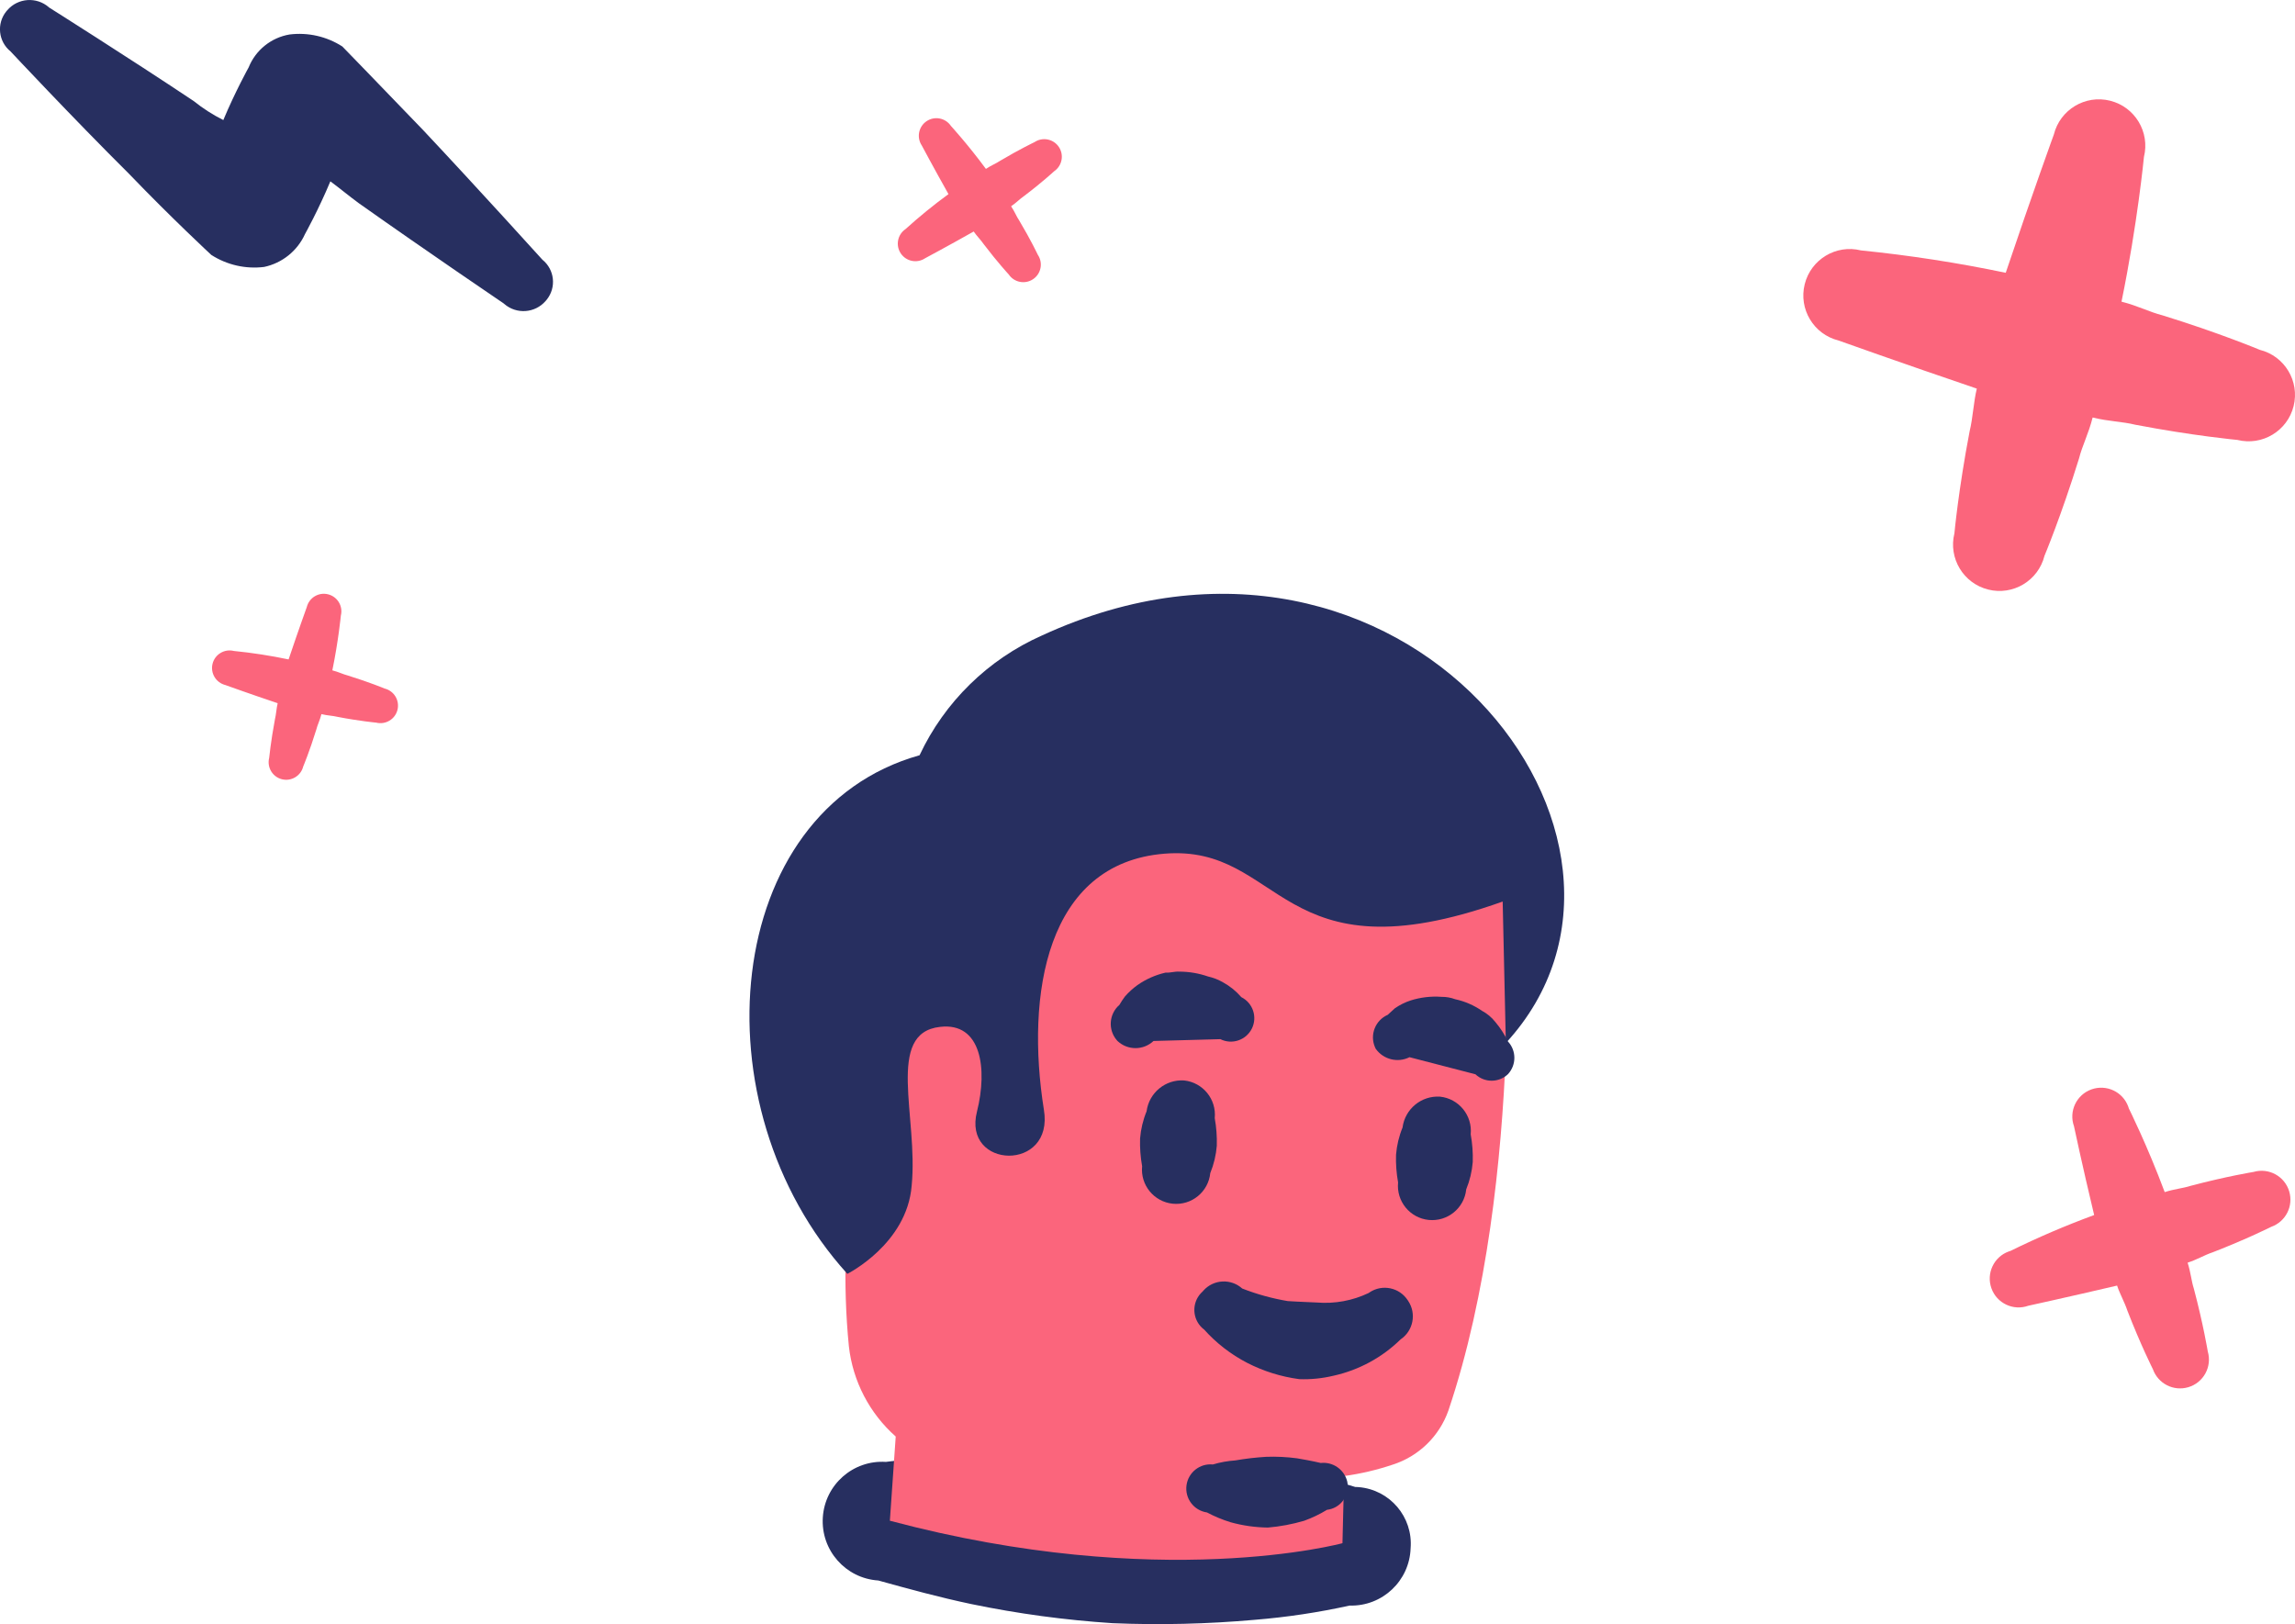 <?xml version="1.0" encoding="utf-8"?>
<!-- Generator: Adobe Illustrator 26.2.1, SVG Export Plug-In . SVG Version: 6.00 Build 0)  -->
<svg version="1.1" xmlns="http://www.w3.org/2000/svg" xmlns:xlink="http://www.w3.org/1999/xlink" x="0px" y="0px"
	 viewBox="0 0 96.182 68.064" style="enable-background:new 0 0 96.182 68.064;" xml:space="preserve">
<style type="text/css">
	.st0{fill:url(#FOND_00000179613539872638296070000011694992042498442629_);}
	.st1{fill:url(#FOND_00000149380233787650291190000000902927331228173465_);}
	.st2{fill:#FFF5F7;}
	.st3{fill:url(#FOND_00000129895109681838133460000000197433126762876816_);}
	.st4{fill:url(#FOND_00000050645670311678987300000013601332793536554124_);}
	.st5{fill:url(#FOND_00000114073691877138867710000005700974587812176829_);}
	.st6{fill:url(#FOND_00000019643756504557977310000002370721649105761705_);}
	.st7{fill:url(#FOND_00000054950314717062902750000011892549391213257628_);}
	.st8{fill:url(#FOND_00000044882058487935023210000015885497856828371329_);}
	.st9{fill:url(#FOND_00000152224280900083433870000000951686590801823644_);}
	.st10{fill:url(#FOND_00000034769148717490770400000000083443596862199729_);}
	.st11{fill:#272F60;}
	.st12{fill:#FD657C;}
	.st13{fill:url(#FOND_00000178199480097544674740000009618049322720143751_);}
	.st14{fill:url(#FOND_00000103959925056820807460000014554285459364344727_);}
	.st15{fill:#F4AAB9;}
	.st16{clip-path:url(#Rectangle_10_00000173124294489501504600000010862819511724853433_);}
	.st17{fill:#FB657C;}
	.st18{fill:#FFFFFF;}
	.st19{fill:#FFBCC6;}
	.st20{clip-path:url(#SVGID_00000093897148170080822020000002660978506409301891_);}
	.st21{enable-background:new    ;}
	.st22{fill:#FB657C;stroke:#FD657C;stroke-width:3.835;stroke-linecap:round;stroke-linejoin:round;stroke-miterlimit:1.438;}
	.st23{fill:#FFBCC6;stroke:#FFBCC6;stroke-width:3.835;stroke-linecap:round;stroke-linejoin:round;stroke-miterlimit:1.438;}
	.st24{clip-path:url(#SVGID_00000061462306947214447320000003130868184955571637_);fill:#FB657C;}
	.st25{clip-path:url(#SVGID_00000048500393941993732240000012386878161107173780_);fill:#FFBCC6;}
	.st26{clip-path:url(#SVGID_00000170271631920522217100000004843405315591462046_);fill:#FFBCC6;}
	.st27{clip-path:url(#SVGID_00000062877076150920202510000016679522488044988554_);fill:#FFBCC6;}
	.st28{clip-path:url(#SVGID_00000021800212332552862170000010735049378069108149_);fill:#FFBCC6;}
	.st29{clip-path:url(#SVGID_00000126292290451890248840000008881712154554084756_);fill:#FFBCC6;}
	.st30{clip-path:url(#SVGID_00000168821803783102984230000016332571167027389584_);fill:#FFBCC6;}
	.st31{clip-path:url(#SVGID_00000093159282734593346830000012159270554884829868_);fill:#FFBCC6;}
	.st32{clip-path:url(#SVGID_00000014607161207410724610000006979213495776524204_);fill:#FFBCC6;}
	.st33{clip-path:url(#SVGID_00000095321385638508285840000015685972616011202709_);fill:#FFBCC6;}
	.st34{clip-path:url(#SVGID_00000183928361301667159270000010897118603316439723_);fill:#FFBCC6;}
	.st35{clip-path:url(#SVGID_00000156579262873630738850000006989914852625038258_);fill:#FFBCC6;}
	.st36{clip-path:url(#SVGID_00000183946559519055856610000004192086759395688622_);fill:#FFBCC6;}
	.st37{clip-path:url(#SVGID_00000090261857238919475790000017971658535888663172_);fill:#FFBCC6;}
	.st38{clip-path:url(#SVGID_00000155124245254499729520000010998202906688060350_);fill:#FFBCC6;}
	.st39{clip-path:url(#SVGID_00000121247024988196926690000015700814542442751132_);fill:#272F60;}
	.st40{clip-path:url(#SVGID_00000121247024988196926690000015700814542442751132_);fill:#FB657C;}
	.st41{clip-path:url(#SVGID_00000121247024988196926690000015700814542442751132_);fill:#FFBCC6;}
	.st42{clip-path:url(#SVGID_00000121247024988196926690000015700814542442751132_);fill:#FFFFFF;}
	.st43{fill:none;}
	.st44{clip-path:url(#SVGID_00000183933533450136349070000014736841341475996079_);fill:#FFFFFF;}
	.st45{clip-path:url(#SVGID_00000029011416298630993130000017385686106972043140_);fill:#FFFFFF;}
	.st46{clip-path:url(#SVGID_00000037660754459414674160000005112752138627325068_);fill:#FFFFFF;}
	.st47{clip-path:url(#SVGID_00000166646936027203454080000015166445548979712160_);fill:#FFFFFF;}
	.st48{clip-path:url(#SVGID_00000018232614082107271290000005332472511049439405_);fill:#FFFFFF;}
	.st49{clip-path:url(#SVGID_00000114759227970666299930000007722735017317898426_);fill:#FFFFFF;}
	.st50{clip-path:url(#SVGID_00000127735356629343230310000004355059916071872174_);fill:#FFFFFF;}
	.st51{clip-path:url(#SVGID_00000041260313200624211210000005033116663341655193_);fill:#FFFFFF;}
	.st52{clip-path:url(#SVGID_00000168095284334986484390000017538630507585178258_);fill:#FFFFFF;}
	.st53{clip-path:url(#SVGID_00000061436998317979465860000002515914240551763593_);fill:#FFFFFF;}
	.st54{clip-path:url(#SVGID_00000098184290855400766690000010100805518929926043_);fill:#FFFFFF;}
	.st55{clip-path:url(#SVGID_00000063634780604182815380000002221752036314047393_);fill:#FFFFFF;}
	.st56{clip-path:url(#SVGID_00000063632024048755356100000007535429671491356544_);fill:#FB657C;}
	.st57{clip-path:url(#SVGID_00000175312176031827401400000006706460498785123247_);fill:#FFFFFF;}
	.st58{clip-path:url(#SVGID_00000097463222677864685550000009469026601686542480_);fill:#FFFFFF;}
	.st59{fill:#FF647B;}
	.st60{fill:#FF657C;}
	.st61{fill:#272E5F;}
	.st62{fill:none;stroke:#272E5F;stroke-width:3;}
	.st63{clip-path:url(#SVGID_00000141434813858733455410000005155862268558119334_);}
	.st64{fill:#606060;}
	.st65{fill:#E94B67;}
	.st66{fill:#132350;}
	.st67{fill:#050605;}
	.st68{fill:#FFF5F7;stroke:#272E5F;stroke-width:2;}
	.st69{fill:none;stroke:#272E5F;stroke-width:2;stroke-linecap:round;stroke-linejoin:round;stroke-miterlimit:10;}
	.st70{fill:none;stroke:#272E5F;stroke-width:2;}
	.st71{fill:none;stroke:#272E5F;stroke-width:3;stroke-linecap:round;stroke-linejoin:round;stroke-miterlimit:10;}
	.st72{fill:none;stroke:#142664;stroke-width:2;stroke-linecap:round;stroke-linejoin:round;stroke-miterlimit:10;}
	.st73{clip-path:url(#SVGID_00000113322935469591875770000012133598502026516106_);}
	.st74{clip-path:url(#SVGID_00000128460773580144604690000017540342741061330057_);}
	.st75{clip-path:url(#SVGID_00000173851060110723256480000008104259196379473578_);fill:#FD657C;}
	.st76{clip-path:url(#SVGID_00000007386092390536301370000003154210565868904071_);fill:#FD657C;}
	.st77{clip-path:url(#SVGID_00000070828085611830571740000011741817335519068857_);}
	.st78{clip-path:url(#SVGID_00000120541207517684397000000003104250283016169109_);}
	.st79{clip-path:url(#SVGID_00000080194029266536961090000005327359317109756565_);}
	.st80{fill:none;stroke:#142664;stroke-width:3;stroke-linecap:round;stroke-linejoin:round;}
	.st81{clip-path:url(#SVGID_00000113316439982560702630000009824523877801013923_);}
	.st82{clip-path:url(#SVGID_00000105423449575885984020000015226110798114156986_);}
	.st83{clip-path:url(#SVGID_00000068641203741885858450000007162603364274914723_);}
	.st84{clip-path:url(#SVGID_00000168100727537262563980000002234858819207401117_);}
	.st85{clip-path:url(#SVGID_00000105392100329340926950000005666967206890490240_);}
	.st86{clip-path:url(#SVGID_00000150090659227725315890000013613438862812035745_);}
	.st87{clip-path:url(#SVGID_00000160877942547822703410000005215693889395169680_);}
	.st88{clip-path:url(#SVGID_00000111910355486841562090000013300496507094356634_);}
	.st89{clip-path:url(#SVGID_00000059291810744289302290000009554468375035579791_);}
	.st90{clip-path:url(#SVGID_00000058553322701130453910000004346555365829469603_);}
	.st91{clip-path:url(#SVGID_00000098900884955600323440000010680229720969429181_);}
	.st92{clip-path:url(#SVGID_00000166651191887417103560000000839917943434043277_);}
	.st93{clip-path:url(#SVGID_00000008863049831254439270000015960522069684439223_);}
	.st94{clip-path:url(#SVGID_00000013874293864436284770000012232227295655564956_);}
	.st95{clip-path:url(#SVGID_00000121270267456031714450000010510905507401237682_);}
	.st96{clip-path:url(#SVGID_00000145771863633039191140000012219955537145362878_);}
	.st97{clip-path:url(#SVGID_00000083793720487732439400000015130412506365135505_);}
	.st98{clip-path:url(#SVGID_00000000211813766837732040000001611399845364968886_);}
	.st99{clip-path:url(#SVGID_00000120539546406483848230000006642232495468273030_);}
	.st100{clip-path:url(#SVGID_00000026158452565642681490000001199927959710139567_);}
	.st101{clip-path:url(#SVGID_00000134948249738447310900000008799985823039264673_);}
	.st102{clip-path:url(#SVGID_00000147927009894456484110000001440104272199205299_);}
	.st103{clip-path:url(#SVGID_00000119805655544513513170000006590584604388533944_);}
	.st104{clip-path:url(#SVGID_00000047738605587491100830000006327020111800645049_);}
	.st105{clip-path:url(#SVGID_00000158742466518783320490000004492784024186458809_);}
	.st106{clip-path:url(#SVGID_00000017497838135593037730000014912204269542082690_);}
	.st107{clip-path:url(#SVGID_00000158007434522549787590000000295754861071178124_);}
	.st108{clip-path:url(#SVGID_00000065070488700600810790000017833191524865168784_);}
	.st109{clip-path:url(#SVGID_00000129917950326621479280000001599244983462514105_);}
	.st110{clip-path:url(#SVGID_00000095305057678908342800000007673722726663763890_);}
	.st111{clip-path:url(#SVGID_00000109745413633377235060000015834213723604584622_);}
	.st112{clip-path:url(#SVGID_00000030449376613146043630000017497761504037851304_);}
	.st113{clip-path:url(#SVGID_00000036939754160496170170000002938101755754191802_);}
	.st114{clip-path:url(#SVGID_00000088823608167219131880000005379981282316482693_);}
	.st115{clip-path:url(#SVGID_00000075141672405540660900000006924034746003588224_);}
	.st116{clip-path:url(#SVGID_00000116937191082194958930000009620245434663172503_);}
	.st117{clip-path:url(#SVGID_00000052826016837584572510000013145103523180969636_);}
	.st118{clip-path:url(#SVGID_00000008108895528268078780000005137805604666770821_);}
	.st119{clip-path:url(#SVGID_00000139270220227504775970000016441076263060890294_);}
	.st120{clip-path:url(#SVGID_00000059282490917766833120000001535921147313959826_);}
	.st121{clip-path:url(#SVGID_00000176016816656490454030000013432898250268392320_);}
	.st122{clip-path:url(#SVGID_00000058558632182051279060000017606715039347825595_);}
	.st123{clip-path:url(#SVGID_00000052805342272624779680000015719802392463432354_);}
	.st124{fill:#FFFFFF;stroke:#142664;stroke-width:3;stroke-linecap:round;stroke-linejoin:round;}
	.st125{clip-path:url(#SVGID_00000002372220486466282100000008589735263000020115_);}
	.st126{fill-rule:evenodd;clip-rule:evenodd;fill:#FFBCC6;}
	.st127{fill-rule:evenodd;clip-rule:evenodd;fill:#272F60;}
	.st128{fill-rule:evenodd;clip-rule:evenodd;fill:#FFFFFF;}
	.st129{fill-rule:evenodd;clip-rule:evenodd;fill:#FB657C;}
	.st130{clip-path:url(#SVGID_00000148631949737050115820000004000067546478652042_);}
	.st131{clip-path:url(#SVGID_00000126302859383308036630000011241979189628724871_);}
	.st132{clip-path:url(#SVGID_00000178899297362598642780000008972894712433348757_);}
	.st133{clip-path:url(#SVGID_00000086654688418664361360000006974668728409353865_);}
	.st134{clip-path:url(#SVGID_00000011000730355460680960000001400212776390253472_);}
	.st135{clip-path:url(#SVGID_00000112621691583656578740000014996336997239421571_);}
	.st136{clip-path:url(#SVGID_00000159459794646218623270000010545622220435419318_);}
	.st137{clip-path:url(#SVGID_00000073679671671353776210000012334366080441447301_);}
	.st138{clip-path:url(#SVGID_00000096057064926686594780000017969154045312453031_);}
	.st139{clip-path:url(#SVGID_00000011727204541005116160000002002792115906091143_);}
	.st140{clip-path:url(#SVGID_00000149345128410985649660000013908796682368864154_);}
	.st141{clip-path:url(#SVGID_00000153688434281723814100000017433891456704612782_);}
	.st142{clip-path:url(#SVGID_00000092457350611259564350000012973896124297380776_);}
	.st143{clip-path:url(#SVGID_00000025409754259640618660000017779271410892871046_);}
	.st144{clip-path:url(#SVGID_00000001659870954813283230000011172585195195183022_);}
	.st145{clip-path:url(#SVGID_00000008129103260482110200000016854480355856470668_);}
	.st146{clip-path:url(#SVGID_00000054955569614466770850000014498520819064029856_);}
	.st147{clip-path:url(#SVGID_00000142890529302643800070000007314331142547495615_);}
	.st148{clip-path:url(#SVGID_00000063620683251946362420000010790002680871524779_);}
	.st149{clip-path:url(#SVGID_00000111149152810672836830000008830248676531212425_);}
	.st150{clip-path:url(#SVGID_00000058562743672393417840000017342745160992980671_);}
	.st151{clip-path:url(#SVGID_00000043450501432354589010000016039849774096037294_);}
	.st152{clip-path:url(#SVGID_00000072254890853908141940000003868504982934148760_);}
	.st153{clip-path:url(#SVGID_00000111177911786685391090000003010161803758113673_);}
	.st154{clip-path:url(#SVGID_00000146464772497853630590000005038464926236161465_);}
	.st155{clip-path:url(#SVGID_00000124868101787131209150000015492520443339755192_);}
	.st156{clip-path:url(#SVGID_00000115492310836464255530000004033601990655728040_);}
	.st157{clip-path:url(#SVGID_00000135678681400179844610000017537636875736112555_);}
	.st158{clip-path:url(#SVGID_00000027572994864812729280000012694513824371779513_);}
	.st159{clip-path:url(#SVGID_00000081630559128640449170000001074865551706131073_);}
	.st160{clip-path:url(#SVGID_00000080915230597214260330000003440290527490350994_);}
	.st161{clip-path:url(#SVGID_00000138558942875650060820000001009662258054184119_);}
	.st162{clip-path:url(#SVGID_00000080923893976001005760000000066837359324796055_);}
	.st163{clip-path:url(#SVGID_00000103973541615814879960000000605131205608558235_);}
	.st164{clip-path:url(#SVGID_00000142174663761023508920000000788654838839787433_);}
	.st165{clip-path:url(#SVGID_00000052084823121263124930000016938038269769826967_);}
	.st166{clip-path:url(#SVGID_00000080928369855374061060000013360726099299490737_);}
	.st167{clip-path:url(#SVGID_00000074404448550172040920000001794804982543255191_);}
	.st168{clip-path:url(#SVGID_00000099654165304729624530000004114206022902957705_);}
	.st169{clip-path:url(#SVGID_00000029727345225375337630000017581245470464897685_);}
	.st170{clip-path:url(#SVGID_00000112608731761914054610000013631893486801520520_);}
	.st171{clip-path:url(#SVGID_00000165951834713957505160000017592822864252767623_);}
	.st172{clip-path:url(#SVGID_00000145045950650090324740000014573676544152072853_);}
	.st173{clip-path:url(#SVGID_00000143587676830016219060000000477862285879290284_);}
	.st174{clip-path:url(#SVGID_00000093168573458690451070000017199170532285880740_);}
	.st175{clip-path:url(#SVGID_00000121966061310864691270000013654682242818413740_);}
	.st176{clip-path:url(#SVGID_00000132071443514473313000000002368837531508124081_);}
	.st177{clip-path:url(#SVGID_00000024695681967551427700000017316388936520524182_);}
	.st178{clip-path:url(#SVGID_00000173856614526067419820000003457582430634266784_);}
	.st179{clip-path:url(#SVGID_00000086677929750619715200000003657429655863677874_);}
	.st180{clip-path:url(#SVGID_00000124161379307679758610000001580219296621739683_);}
	.st181{clip-path:url(#SVGID_00000003076539611763990640000001265141876204499349_);}
	.st182{clip-path:url(#SVGID_00000086673744838703692520000012294555972787344034_);}
	.st183{clip-path:url(#SVGID_00000058576937920489301070000002166201969021133747_);}
	.st184{clip-path:url(#SVGID_00000031191157383442116810000007512610405775432376_);}
	.st185{clip-path:url(#SVGID_00000132780368621537424880000017205173493327837370_);}
	.st186{clip-path:url(#SVGID_00000145033097794801215040000007862944317358628010_);}
	.st187{clip-path:url(#SVGID_00000119116224238748463480000009949055465899208893_);}
	.st188{clip-path:url(#SVGID_00000111873893392557156910000003678956828129804160_);}
	.st189{clip-path:url(#SVGID_00000099652750156359611020000001224535752756424590_);}
	.st190{clip-path:url(#SVGID_00000091013520455645834000000011219057079330384036_);}
	.st191{clip-path:url(#SVGID_00000063627119797499318130000016932122870756769704_);}
	.st192{clip-path:url(#SVGID_00000039836987714859203310000002649723174094193809_);}
	.st193{clip-path:url(#SVGID_00000181768069961713896470000002974010966762097064_);}
	.st194{clip-path:url(#SVGID_00000011003679109787517890000009188909923738695352_);}
	.st195{clip-path:url(#SVGID_00000044867603941394214060000017188970958000767370_);}
	.st196{clip-path:url(#SVGID_00000170247120021181388220000011844662314895027636_);}
	.st197{clip-path:url(#SVGID_00000121266544250543656960000008754992377875098781_);}
	.st198{clip-path:url(#SVGID_00000016780574482065104490000011833827815419937461_);}
	.st199{clip-path:url(#SVGID_00000026159757540436685820000006161837905212843959_);}
	.st200{clip-path:url(#SVGID_00000127737436368472995480000014468086346450970276_);}
	.st201{clip-path:url(#SVGID_00000098220006939787101050000004118424919848737191_);}
	.st202{clip-path:url(#SVGID_00000094600638618523783660000002003630979891156402_);}
	.st203{clip-path:url(#SVGID_00000162310115137704255580000000770343014635803055_);}
	.st204{clip-path:url(#SVGID_00000171714106685011919620000016141398245072415417_);}
	.st205{clip-path:url(#SVGID_00000137813043765919510500000004494450148557040823_);}
	.st206{clip-path:url(#SVGID_00000132068838030193169320000011907774993019900594_);}
	.st207{clip-path:url(#SVGID_00000070811439686777262280000012251222170778645922_);}
	.st208{clip-path:url(#SVGID_00000149348540316476333300000002658484146555048610_);}
	.st209{clip-path:url(#SVGID_00000176039481012590036800000014198666241789294764_);}
	.st210{clip-path:url(#SVGID_00000009567205095137774670000018385433682294404486_);}
	.st211{clip-path:url(#SVGID_00000016073645720131863910000008237329404005247927_);}
	.st212{clip-path:url(#SVGID_00000072244502208843095660000013888146638528379805_);}
	.st213{clip-path:url(#SVGID_00000050662948358509774120000008143231047427185035_);}
	.st214{clip-path:url(#SVGID_00000161616853293484175970000005503194488421888389_);}
	.st215{clip-path:url(#SVGID_00000034793134800414637420000014125272644898448788_);}
	.st216{clip-path:url(#SVGID_00000052077061727322943680000003313898971017449357_);}
	.st217{clip-path:url(#SVGID_00000159442632656984957580000008567083448421614478_);}
	.st218{clip-path:url(#SVGID_00000049910766795942073120000007831096317089224639_);}
	.st219{clip-path:url(#SVGID_00000099653357980274030450000003285964159270452899_);}
	.st220{clip-path:url(#SVGID_00000083771627716420323700000017883705836707121304_);}
	.st221{clip-path:url(#SVGID_00000168813692615440576770000007147334149149703594_);}
	.st222{clip-path:url(#SVGID_00000031887755642845498340000015902686043161763724_);}
	.st223{clip-path:url(#SVGID_00000116924203001668256980000005606616073706835872_);}
	.st224{clip-path:url(#SVGID_00000120561026329003729310000010954442140323838593_);}
	.st225{clip-path:url(#SVGID_00000059289738347448410480000006343682656706477197_);}
	.st226{clip-path:url(#SVGID_00000130632537697500434980000008481322800117621920_);}
	.st227{clip-path:url(#SVGID_00000112619326933625011040000006084574016624766861_);}
	.st228{clip-path:url(#SVGID_00000005963678373465923690000006182940446832602001_);}
	.st229{clip-path:url(#SVGID_00000091003857871302320390000008461825751201510827_);}
	.st230{clip-path:url(#SVGID_00000085945222032716161440000004967839140808682122_);}
	.st231{clip-path:url(#SVGID_00000126300317280613107640000001146471899140046478_);}
	.st232{clip-path:url(#SVGID_00000068638786668432926400000013484909318720659637_);}
	.st233{clip-path:url(#SVGID_00000133507344804320160620000010090738049557146303_);}
	.st234{clip-path:url(#SVGID_00000057136627638850363430000010394148471135820713_);}
	.st235{clip-path:url(#SVGID_00000182500306416446091190000014273184656286989485_);}
	.st236{clip-path:url(#SVGID_00000060723936268287617390000010329531790014949017_);}
	.st237{clip-path:url(#SVGID_00000143602090624340369870000004596002111252179115_);}
	.st238{clip-path:url(#SVGID_00000124137948367352330970000009721063537665083284_);}
	.st239{clip-path:url(#SVGID_00000089566103188996080230000008115387463923401913_);}
	.st240{clip-path:url(#SVGID_00000036969949335965846710000012317586076139621553_);}
	.st241{clip-path:url(#SVGID_00000164510469591199782380000001723396041986979735_);}
	.st242{clip-path:url(#SVGID_00000075884214319600097660000007610442612927823528_);}
	.st243{clip-path:url(#SVGID_00000044152518754331422620000016892880611997287308_);}
	.st244{clip-path:url(#SVGID_00000093165459825189830280000010942529622008997788_);}
	.st245{clip-path:url(#SVGID_00000164511782219532245560000003033346267919306662_);}
	.st246{clip-path:url(#SVGID_00000140002429895353189840000006511941376998750608_);}
	.st247{clip-path:url(#SVGID_00000170257181046942402330000007620602772401302695_);}
	.st248{clip-path:url(#SVGID_00000128479454393488686370000003539222761145847722_);}
	.st249{clip-path:url(#SVGID_00000178907036673154321380000015824725960997858454_);}
	.st250{clip-path:url(#SVGID_00000057846132573575803610000013939715240337138618_);}
	.st251{clip-path:url(#SVGID_00000101072339659728649770000017761477035617755018_);}
	.st252{clip-path:url(#SVGID_00000000909650291828521160000008224840711798346114_);}
	.st253{clip-path:url(#SVGID_00000081631176197314086790000012471776222290221982_);}
	.st254{clip-path:url(#SVGID_00000174599368484014822860000011583758287438431662_);}
	.st255{clip-path:url(#SVGID_00000033340653521750330890000013244552581969148059_);}
	.st256{clip-path:url(#SVGID_00000135670320683965486300000010711939107579157132_);}
	.st257{clip-path:url(#SVGID_00000015332701604284550940000005732838260367486618_);}
	.st258{clip-path:url(#SVGID_00000113345203867287802230000000414520734360940463_);}
	.st259{clip-path:url(#SVGID_00000001643966245974948610000017785790995932762800_);}
	.st260{fill:#E94966;}
	.st261{fill:#13224F;}
</style>
<g id="FONDS">
</g>
<g id="ILLUSTRATIONS">
	<g id="ICONO_POTES" transform="translate(-280.943 -469.319)">
		<path id="Tracé_4139" class="st11" d="M337.751,531.638c-1.276-0.4-2.579-0.706-3.9-0.917
			c-1.955-0.373-3.932-0.616-5.918-0.729c-1.965-0.056-3.931-0.009-5.891,0.139
			c-1.367,0.077-2.67,0.301-3.97,0.453c-1.372-0.089-2.557,0.952-2.645,2.325
			c-0.089,1.372,0.952,2.557,2.325,2.645c1.274,0.353,2.548,0.704,3.898,0.988
			c1.951,0.404,3.927,0.671,5.915,0.801c1.989,0.083,3.981,0.035,5.964-0.141
			c1.337-0.109,2.665-0.308,3.975-0.597c1.368,0.04,2.511-1.033,2.557-2.401
			c0.106-1.31-0.87-2.457-2.179-2.563c-0.044-0.004-0.088-0.006-0.132-0.007"/>
		<path id="Tracé_4140" class="st17" d="M318.482,529.521c-1.1-0.974-1.8-2.322-1.963-3.782
			c-1.049-10.523,3.928-22.554,3.928-22.554s9.636-4.72,23.555,2.472
			c0,0,0.926,13.047-2.358,22.776c-0.381,1.08-1.246,1.919-2.337,2.267
			c-0.661,0.222-1.342,0.381-2.033,0.477l-0.069,2.814
			c0,0-7.637,2.077-18.968-0.942L318.482,529.521z"/>
		<path id="Tracé_4141" class="st11" d="M336.295,530.629c0.513-0.056,0.988,0.277,1.11,0.779
			c0.115,0.53-0.221,1.053-0.752,1.168c-0.032,0.007-0.064,0.012-0.097,0.016
			c-0.302,0.185-0.623,0.339-0.957,0.459c-0.496,0.146-1.005,0.241-1.52,0.285
			c-0.53-0.007-1.057-0.082-1.567-0.224c-0.34-0.105-0.67-0.242-0.984-0.409
			c-0.554-0.08-0.938-0.593-0.858-1.147c0.077-0.536,0.563-0.917,1.102-0.864
			c0.306-0.091,0.622-0.148,0.941-0.17c0.43-0.074,0.864-0.125,1.299-0.151
			c0.43-0.015,0.861,0.006,1.288,0.063
			C335.94,530.541,336.295,530.629,336.295,530.629z"/>
		<path id="Tracé_4142" class="st11" d="M329.286,512.944l2.802-0.076
			c0.486,0.242,1.076,0.044,1.319-0.442c0.242-0.486,0.044-1.076-0.442-1.319
			c-0.214-0.249-0.471-0.458-0.759-0.616c-0.197-0.115-0.411-0.199-0.634-0.249
			c-0.389-0.135-0.797-0.204-1.208-0.204c-0.215-0.011-0.362,0.054-0.576,0.042
			c-0.421,0.097-0.819,0.273-1.174,0.521c-0.193,0.139-0.369,0.299-0.525,0.478
			c-0.085,0.113-0.163,0.232-0.234,0.354c-0.438,0.381-0.485,1.044-0.104,1.483
			c0.009,0.01,0.018,0.021,0.028,0.031
			C328.203,513.344,328.863,513.343,329.286,512.944z"/>
		<path id="Tracé_4143" class="st11" d="M340.015,513.624l2.763,0.716
			c0.383,0.361,0.982,0.359,1.363-0.005c0.359-0.387,0.358-0.986-0.002-1.371
			c-0.142-0.296-0.321-0.572-0.533-0.822c-0.15-0.19-0.338-0.346-0.551-0.46
			c-0.339-0.234-0.722-0.4-1.125-0.487c-0.182-0.068-0.375-0.102-0.569-0.1
			c-0.439-0.033-0.88,0.018-1.299,0.151c-0.235,0.077-0.459,0.188-0.662,0.329
			c-0.225,0.205-0.299,0.274-0.299,0.274c-0.522,0.229-0.76,0.838-0.531,1.361
			c0.009,0.02,0.018,0.04,0.028,0.06
			C338.917,513.721,339.519,513.872,340.015,513.624z"/>
		<path id="Tracé_4144" class="st11" d="M339.723,516.57c-0.149,0.364-0.241,0.749-0.273,1.142
			c-0.012,0.389,0.017,0.778,0.086,1.16c-0.079,0.789,0.496,1.493,1.284,1.572
			c0.789,0.079,1.493-0.496,1.572-1.284c0.149-0.364,0.241-0.749,0.273-1.142
			c0.012-0.389-0.016-0.778-0.086-1.161c0.079-0.791-0.496-1.497-1.286-1.58
			C340.512,515.228,339.825,515.793,339.723,516.57"/>
		<path id="Tracé_4145" class="st11" d="M328.996,515.89c-0.149,0.364-0.241,0.749-0.273,1.142
			c-0.012,0.389,0.017,0.778,0.086,1.16c-0.079,0.789,0.496,1.492,1.284,1.572
			c0.789,0.079,1.493-0.496,1.572-1.284c0.149-0.364,0.241-0.749,0.273-1.142
			c0.012-0.389-0.017-0.778-0.086-1.16c0.079-0.791-0.496-1.497-1.286-1.58
			C329.785,514.549,329.099,515.114,328.996,515.89z"/>
		<path id="Tracé_4146" class="st11" d="M331.408,525.038c0.51,0.569,1.119,1.04,1.797,1.392
			c0.685,0.353,1.426,0.585,2.19,0.686c0.485,0.018,0.97-0.031,1.442-0.145
			c1.058-0.235,2.029-0.762,2.803-1.52c0.534-0.36,0.676-1.084,0.316-1.618
			c-0.006-0.009-0.013-0.018-0.019-0.028c-0.348-0.53-1.059-0.678-1.59-0.33
			c-0.016,0.01-0.031,0.021-0.046,0.032c-0.676,0.322-1.425,0.459-2.172,0.397
			l-0.502-0.022c-0.286-0.015-0.502-0.022-0.712-0.037
			c-0.654-0.109-1.294-0.286-1.911-0.527c-0.472-0.425-1.199-0.388-1.624,0.084
			c-0.013,0.014-0.025,0.028-0.037,0.043c-0.426,0.379-0.463,1.031-0.084,1.457
			C331.304,524.952,331.354,524.998,331.408,525.038z"/>
		<path id="Tracé_4147" class="st11" d="M319.481,500.97c1.05-2.234,2.869-4.015,5.125-5.017
			c15.128-6.971,27.265,8.585,19.446,17.077l-0.133-5.929
			c-9.414,3.355-9.199-2.407-14.173-2.006s-5.819,5.92-5.055,10.726
			c0.444,2.622-3.426,2.5-2.802,0.076c0.445-1.783,0.186-3.746-1.546-3.544
			c-2.309,0.249-0.906,3.783-1.193,6.657c-0.197,2.445-2.695,3.693-2.695,3.693
			C310.067,515.666,311.185,503.301,319.481,500.97z"/>
		<path id="Tracé_4152" class="st17" d="M365.002,480.751c1.11-3.302,2.017-5.796,2.017-5.796
			c0.261-1.042,1.317-1.676,2.359-1.415c1.041,0.26,1.675,1.315,1.416,2.356
			c0,0-0.268,2.797-0.94,6.065c0.674,0.168,1.179,0.438,1.718,0.573
			c2.392,0.739,4.078,1.446,4.078,1.446c1.042,0.26,1.677,1.315,1.417,2.358
			c-0.26,1.042-1.315,1.677-2.358,1.417c0,0-1.821-0.167-4.28-0.637
			c-0.539-0.134-1.11-0.135-1.785-0.303c-0.168,0.674-0.436,1.179-0.571,1.718
			c-0.741,2.392-1.447,4.078-1.447,4.078c-0.261,1.042-1.317,1.676-2.359,1.415
			c-1.041-0.26-1.675-1.315-1.416-2.356c0,0,0.167-1.821,0.638-4.28
			c0.134-0.539,0.167-1.247,0.301-1.785c-3.167-1.076-5.796-2.017-5.796-2.017
			c-1.042-0.26-1.677-1.315-1.417-2.358c0.26-1.042,1.315-1.677,2.358-1.417
			C360.973,480.019,362.998,480.332,365.002,480.751z"/>
		<path id="Tracé_4153" class="st17" d="M368.708,520.239c-0.504-2.106-0.845-3.721-0.845-3.721
			c-0.225-0.629,0.103-1.321,0.732-1.545c0.629-0.224,1.321,0.103,1.545,0.732
			c0.008,0.022,0.015,0.044,0.021,0.066c0,0,0.779,1.563,1.503,3.507
			c0.411-0.133,0.765-0.158,1.094-0.265c1.504-0.398,2.626-0.58,2.626-0.58
			c0.641-0.188,1.312,0.179,1.5,0.82c0.18,0.615-0.15,1.263-0.754,1.479
			c0,0-1.015,0.511-2.466,1.073c-0.329,0.107-0.629,0.297-1.04,0.43
			c0.133,0.411,0.156,0.765,0.263,1.094c0.398,1.504,0.582,2.626,0.582,2.626
			c0.188,0.641-0.179,1.312-0.82,1.5c-0.615,0.18-1.263-0.15-1.479-0.754
			c0,0-0.512-1.014-1.074-2.466c-0.107-0.329-0.322-0.713-0.428-1.04
			c-2.023,0.474-3.721,0.845-3.721,0.845c-0.629,0.224-1.321-0.103-1.545-0.732
			c-0.224-0.629,0.103-1.321,0.732-1.545c0.022-0.008,0.044-0.015,0.066-0.021
			C366.343,521.18,367.513,520.678,368.708,520.239"/>
		<path id="Tracé_4154" class="st17" d="M320.693,477.454c-0.646-1.148-1.117-2.035-1.117-2.035
			c-0.227-0.337-0.138-0.794,0.199-1.021c0.337-0.227,0.794-0.138,1.021,0.199
			c0,0,0.717,0.783,1.466,1.8c0.218-0.147,0.422-0.222,0.595-0.339
			c0.814-0.484,1.439-0.781,1.439-0.781c0.337-0.227,0.794-0.138,1.022,0.199
			c0.227,0.337,0.138,0.794-0.199,1.022c0,0-0.507,0.47-1.264,1.041
			c-0.173,0.117-0.319,0.278-0.537,0.425c0.147,0.218,0.222,0.422,0.339,0.595
			c0.486,0.813,0.781,1.439,0.781,1.439c0.227,0.337,0.138,0.794-0.199,1.021
			c-0.337,0.227-0.794,0.138-1.021-0.199l0,0c0,0-0.47-0.507-1.043-1.262
			c-0.117-0.173-0.307-0.362-0.425-0.537c-1.101,0.622-2.033,1.119-2.033,1.119
			c-0.337,0.227-0.794,0.138-1.022-0.199c-0.227-0.337-0.138-0.794,0.199-1.022
			C319.467,478.4,320.068,477.91,320.693,477.454"/>
		<path id="Tracé_4155" class="st11" d="M290.302,474.351c0.496-1.189,1.062-2.208,1.062-2.208
			c0.293-0.726,0.942-1.248,1.714-1.379c0.774-0.096,1.556,0.082,2.212,0.503
			c0,0,1.596,1.642,3.385,3.503c2.368,2.521,5,5.433,5,5.433
			c0.513,0.413,0.593,1.163,0.18,1.676c-0.015,0.018-0.03,0.037-0.046,0.054
			c-0.444,0.513-1.22,0.568-1.732,0.124c-0.007-0.006-0.014-0.012-0.02-0.018
			c0,0-3.221-2.183-6.082-4.208c-0.436-0.32-0.752-0.591-1.187-0.912
			c-0.495,1.188-1.062,2.208-1.062,2.208c-0.319,0.706-0.956,1.218-1.714,1.379
			c-0.774,0.096-1.557-0.083-2.214-0.504c0,0-1.644-1.522-3.433-3.383
			c-2.417-2.403-4.98-5.145-4.98-5.145c-0.513-0.415-0.592-1.166-0.178-1.679
			c0.014-0.017,0.029-0.034,0.044-0.051c0.446-0.514,1.224-0.568,1.738-0.122
			c0.006,0.005,0.011,0.01,0.017,0.015c0,0,3.273,2.062,6.055,3.917
			c0.383,0.308,0.798,0.574,1.237,0.794"/>
		<path id="Tracé_4156" class="st17" d="M293.038,496.954c0.42-1.248,0.762-2.193,0.762-2.193
			c0.098-0.394,0.497-0.635,0.892-0.536c0.394,0.098,0.635,0.497,0.536,0.892
			c-0,0-0,0-0,0.001c0,0-0.102,1.057-0.357,2.294
			c0.255,0.064,0.447,0.165,0.65,0.216c0.905,0.281,1.544,0.547,1.544,0.547
			c0.394,0.098,0.634,0.498,0.536,0.892s-0.498,0.634-0.892,0.536l0,0
			c0,0-0.688-0.062-1.62-0.242c-0.203-0.051-0.42-0.051-0.675-0.115
			c-0.064,0.255-0.165,0.447-0.216,0.65c-0.279,0.905-0.547,1.544-0.547,1.544
			c-0.098,0.394-0.498,0.634-0.892,0.536s-0.634-0.498-0.536-0.892
			c0,0,0.068-0.687,0.242-1.62c0.051-0.203,0.064-0.471,0.115-0.675
			c-1.199-0.402-2.193-0.762-2.193-0.762c-0.394-0.098-0.634-0.498-0.536-0.892
			c0.098-0.394,0.498-0.634,0.892-0.536
			C291.515,496.676,292.28,496.795,293.038,496.954"/>
	</g>
</g>
<g id="TEXTES_FR">
</g>
<g id="TEXTES_GB">
</g>
</svg>

